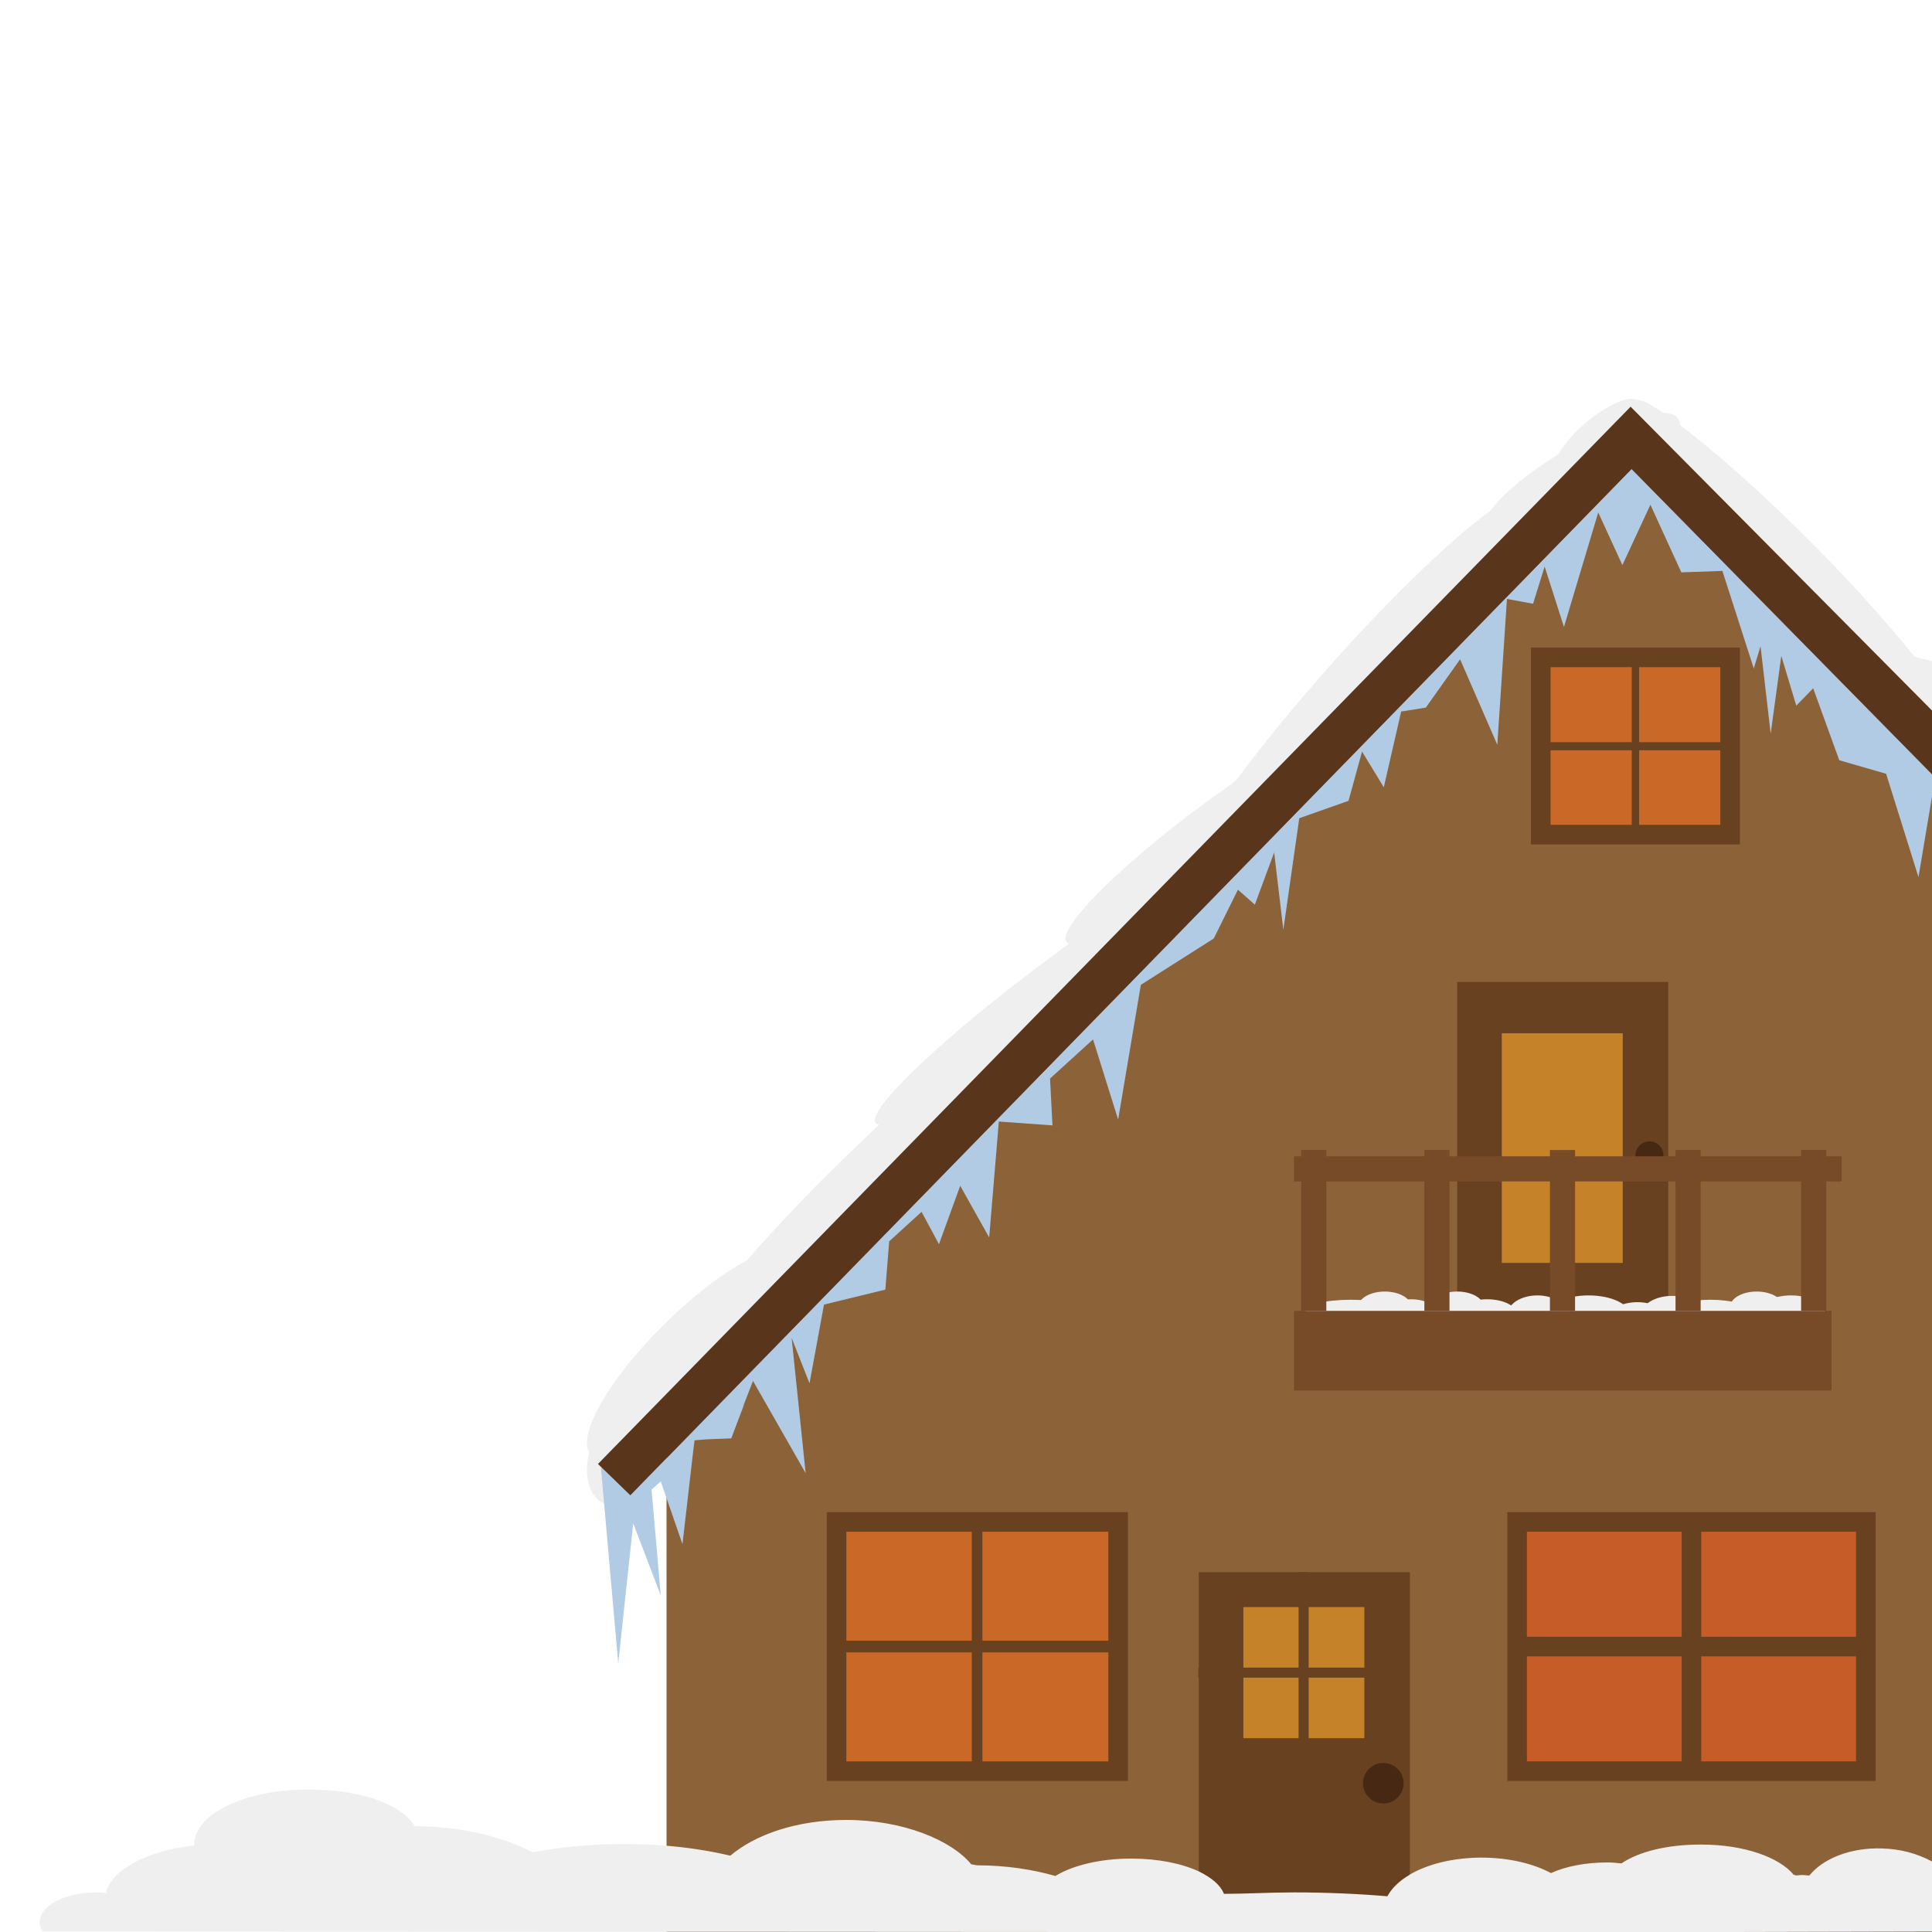 <?xml version="1.0" encoding="utf-8"?>
<!-- Generator: Adobe Illustrator 19.1.1, SVG Export Plug-In . SVG Version: 6.00 Build 0)  -->
<svg version="1.1" id="Layer_1" xmlns="http://www.w3.org/2000/svg" xmlns:xlink="http://www.w3.org/1999/xlink" x="0px" y="0px"
	 viewBox="0 0 400 400" style="enable-background:new 0 0 400 400;" xml:space="preserve">
<g>
	<polygon style="fill:#8C6239;" points="400,160.2 400,400 138,400 138,301.8 337.6,97.1 337.8,97 	"/>
	<path style="fill:#EFEFEF;" d="M400,136.9v10.2l-62.4-62.9L123.8,303.1l6.7,6.5l3-3c-2,3.6-5.3,5.6-8.1,4.8
		c-3.3-1-4.7-5.7-3.4-10.7c-2.4-3.8,4.2-15.3,15.3-26.3c6.1-6.1,12.3-10.8,17.3-13.4c4.6-5.3,10.2-11.3,16.3-17.4
		c3.8-3.8,7.6-7.4,11.1-10.7c-0.3-0.1-0.5-0.2-0.7-0.4c-2-2.6,14.1-17.9,35.8-34c1.4-1,2.8-2.1,4.2-3.1c-0.2-0.1-0.4-0.3-0.5-0.4
		c-2-2.6,10.6-15.4,28.2-28.4c2.4-1.8,5-3.5,7-5.1v0c5.2-7.1,12.4-15.9,20.7-25.2c12.8-14.2,24.9-25.6,31.7-30.4c0,0,0.1,0,0.1-0.1
		c2.6-3.5,7.7-7.8,14.2-11.8c1.1-1.9,3-4.3,5.5-6.4c4.2-3.5,8.7-5.8,10.8-4.8h0.1c0,0,0,0,0,0c1.1,0,2.9,1.1,5.2,2.6c0,0,0,0,0,0.1
		c1.6,0,2.7,0.4,3.2,1.3c0.2,0.3,0.3,0.8,0.3,1.2c7.1,5.3,17.3,14.3,28.1,25.2c8.2,8.3,15.3,16.3,20.5,22.8
		C397.5,136.3,399,136.6,400,136.9z"/>
	<g id="Ice">
		<g>
			<polygon style="fill:#B1CBE5;" points="400,164.9 397.2,181.6 390.5,160.2 380.8,157.4 375.4,142.5 371.9,146.1 368.8,135.8 
				366.6,151.9 364.5,133.8 363.1,138.4 356.6,118.2 348.1,118.5 341.7,104.5 335.9,117 330.9,106.1 323.8,129.8 319.8,117.3 
				317.4,125 312,124 310,154.2 302.3,136.5 295.2,146.5 290.2,147.3 290.1,147.3 286.5,163 282,155.6 279.2,165.8 269,169.4 
				269,169.4 269,169.4 265.7,192.5 263.8,176.5 259.8,187.3 256.3,184.2 256.1,184.6 251.3,194.3 236.2,203.9 231.5,231.8 
				226.3,215.2 217.4,223.3 217.9,233 206.8,232.2 204.8,256.2 198.8,245.5 194.4,257.6 190.8,250.9 184.1,257 183.3,267 
				170.6,270.1 167.6,286.4 163.9,277 166.8,305 155.9,285.9 154,290.8 153.9,291.2 151.4,297.8 146.3,298 143.8,298.2 143.5,300.6 
				141.3,319.7 136.8,306.7 134.9,308.4 136.8,330.3 131.1,315.4 128,344.4 124.4,303.7 130.5,309.6 337.8,97.1 400,160.3 			"/>
		</g>
	</g>
	<g id="House">
		<rect x="301.7" y="203.3" style="fill:#684121;" width="43.7" height="68.1"/>
		
			<rect x="308.9" y="211.9" style="fill:#C68228;stroke:#684121;stroke-width:4.055;stroke-miterlimit:10;" width="29.1" height="51.6"/>
		<g>
			<ellipse style="fill:#EFEFEF;" cx="279.7" cy="271.4" rx="9.5" ry="2.3"/>
			<ellipse style="fill:#EFEFEF;" cx="354.1" cy="271.4" rx="8" ry="2.3"/>
			<ellipse style="fill:#EFEFEF;" cx="286.7" cy="270.6" rx="5.5" ry="3.2"/>
			<ellipse style="fill:#EFEFEF;" cx="363.7" cy="270.6" rx="5.5" ry="3.2"/>
			<ellipse style="fill:#EFEFEF;" cx="292.2" cy="272.2" rx="5.5" ry="3.2"/>
			<ellipse style="fill:#EFEFEF;" cx="301.7" cy="270.6" rx="5.5" ry="3.2"/>
			<ellipse style="fill:#EFEFEF;" cx="307.9" cy="272.2" rx="6.2" ry="3.2"/>
			<ellipse style="fill:#EFEFEF;" cx="318.3" cy="272.2" rx="6.2" ry="4"/>
			<ellipse style="fill:#EFEFEF;" cx="328.9" cy="272.2" rx="8.5" ry="4"/>
			<ellipse style="fill:#EFEFEF;" cx="370.8" cy="272.2" rx="7.1" ry="4"/>
			<ellipse style="fill:#EFEFEF;" cx="339" cy="273.5" rx="6.4" ry="3.9"/>
			<ellipse style="fill:#EFEFEF;" cx="346.2" cy="272.2" rx="6.4" ry="3.9"/>
		</g>
		<rect x="267.9" y="271.4" style="fill:#774A28;" width="111.3" height="16.5"/>
		<line style="fill:none;stroke:#774A28;stroke-width:5.2;stroke-miterlimit:10;" x1="297.5" y1="238.1" x2="297.5" y2="271.4"/>
		<line style="fill:none;stroke:#774A28;stroke-width:5.2;stroke-miterlimit:10;" x1="323.5" y1="238.1" x2="323.5" y2="271.4"/>
		<line style="fill:none;stroke:#774A28;stroke-width:5.2;stroke-miterlimit:10;" x1="349.5" y1="238.1" x2="349.5" y2="271.4"/>
		<line style="fill:none;stroke:#774A28;stroke-width:5.2;stroke-miterlimit:10;" x1="375.5" y1="238.1" x2="375.5" y2="271.4"/>
		<circle style="fill:#472913;" cx="341.5" cy="239.2" r="2.9"/>
		<line style="fill:none;stroke:#774A28;stroke-width:5.2;stroke-miterlimit:10;" x1="272" y1="238.1" x2="272" y2="271.4"/>
		<rect x="267.9" y="239.4" style="fill:#774A28;" width="113.4" height="5.2"/>
		<rect x="248.2" y="325.5" style="fill:#684121;" width="43.7" height="74.4"/>
		<circle style="fill:#472913;" cx="286.4" cy="369.2" r="4.2"/>
		
			<rect x="255.4" y="330.7" style="fill:#C68228;stroke:#684121;stroke-width:4.055;stroke-miterlimit:10;" width="29.1" height="31.2"/>
		<line style="fill:none;stroke:#684121;stroke-width:2.08;stroke-miterlimit:10;" x1="269.9" y1="325.5" x2="269.9" y2="369.2"/>
		<line style="fill:none;stroke:#684121;stroke-width:2.08;stroke-miterlimit:10;" x1="248.1" y1="346.3" x2="291.8" y2="346.3"/>
		
			<rect x="319" y="136.1" style="fill:#C96827;stroke:#684121;stroke-width:4.055;stroke-miterlimit:10;" width="39.2" height="36.7"/>
		<line style="fill:none;stroke:#684121;stroke-width:1.524;stroke-miterlimit:10;" x1="338.6" y1="136.1" x2="338.6" y2="172.9"/>
		<line style="fill:none;stroke:#684121;stroke-width:1.677;stroke-miterlimit:10;" x1="318.7" y1="154.5" x2="358.6" y2="154.5"/>
		<g>
			
				<rect x="314.1" y="315.1" style="fill:#C65C28;stroke:#684121;stroke-width:4.055;stroke-miterlimit:10;" width="72.2" height="51.6"/>
			
				<line style="fill:none;stroke:#684121;stroke-width:4.055;stroke-miterlimit:10;" x1="350.2" y1="315.1" x2="350.2" y2="366.6"/>
			
				<line style="fill:none;stroke:#684121;stroke-width:4.055;stroke-miterlimit:10;" x1="313.5" y1="340.9" x2="386.9" y2="340.9"/>
		</g>
		
			<rect x="173.2" y="315.1" style="fill:#C96827;stroke:#684121;stroke-width:4.055;stroke-miterlimit:10;" width="58.3" height="51.6"/>
		<line style="fill:none;stroke:#684121;stroke-width:2.203;stroke-miterlimit:10;" x1="202.3" y1="315.1" x2="202.3" y2="366.6"/>
		<line style="fill:none;stroke:#684121;stroke-width:2.423;stroke-miterlimit:10;" x1="172.7" y1="340.9" x2="232" y2="340.9"/>
	</g>
	<polygon id="Roof" style="fill:#59351C;" points="337.6,84.2 123.8,303.1 130.5,309.6 337.8,97.1 400,160.3 400,147.1 	"/>
	<path style="fill:#EFEFEF;" d="M400,385.4c-3-1.6-6.4-2.6-10.4-2.7c-6.5-0.2-12.1,2.1-14.9,5.5c0,0-0.1,0.1-0.1,0.1
		c-0.5,0-1-0.1-1.6-0.1c-0.4,0-0.9,0.1-1.3,0.1c-0.1-0.1-0.1-0.2-0.2-0.2c0,0,0,0.1-0.1,0.1c-3-3.7-10.4-6.3-19.1-6.3h-0.3
		c-6.7,0-12.6,1.4-16.3,3.9c-0.9-0.1-1.9-0.2-2.9-0.2c-4.5,0-8.6,0.8-11.7,2.2c-3.7-2-8.8-3.2-14.4-3.2c-0.2,0-0.4,0-0.5,0
		c-5.7,0.1-10.7,1.4-14.3,3.5c0,0-0.1,0-0.1,0.1c-2.1,1.2-3.6,2.7-4.5,4.3c0,0,0,0,0,0c0,0,0,0.1-0.1,0.1
		c-5.9-0.5-12.5-0.8-19.3-0.8c-5.1,0-9.9,0.3-14.5,0.3c-0.7-1.8-2.5-3.3-5.1-4.6c-3.6-1.7-8.6-2.7-14.1-2.7
		c-6.4,0-12.1,1.4-15.7,3.6c0,0,0,0,0,0c-4.5-1.3-10.1-2.2-16-2.2c-0.5,0-1-0.2-1.4-0.2h0c-4.1-5-14.1-9.2-25.9-9.2
		c-10.2,0-18.8,3-24,7.4c-3.8-0.9-8-1.6-12.5-2c-3.1-0.3-6.4-0.4-9.7-0.4c-6.7,0-13,0.6-18.7,1.7c0,0,0,0,0,0
		c-0.2,0-0.5,0.1-0.7,0.1c0.2,0,0.5-0.1,0.7-0.1c-6.2-3.2-14.8-5.4-24.4-5.4h0c-3.2-5-11.9-7.6-22.2-7.6c-13,0-23.5,5.1-23.5,11.4
		c0,0.1,0,0.2,0,0.2c-9.6,1-17,4.9-18.3,9.8c-0.5,0-1-0.1-1.4-0.1c-0.2,0-0.4,0-0.6,0c-6.5,0-11.7,2.8-11.7,6.2
		c0,0.7,0.2,1.4,0.6,1.9c0,0,308.8,0.1,308.8,0.2c0,0,82.7-0.2,82.7-0.2V385.4z"/>
</g>
</svg>
